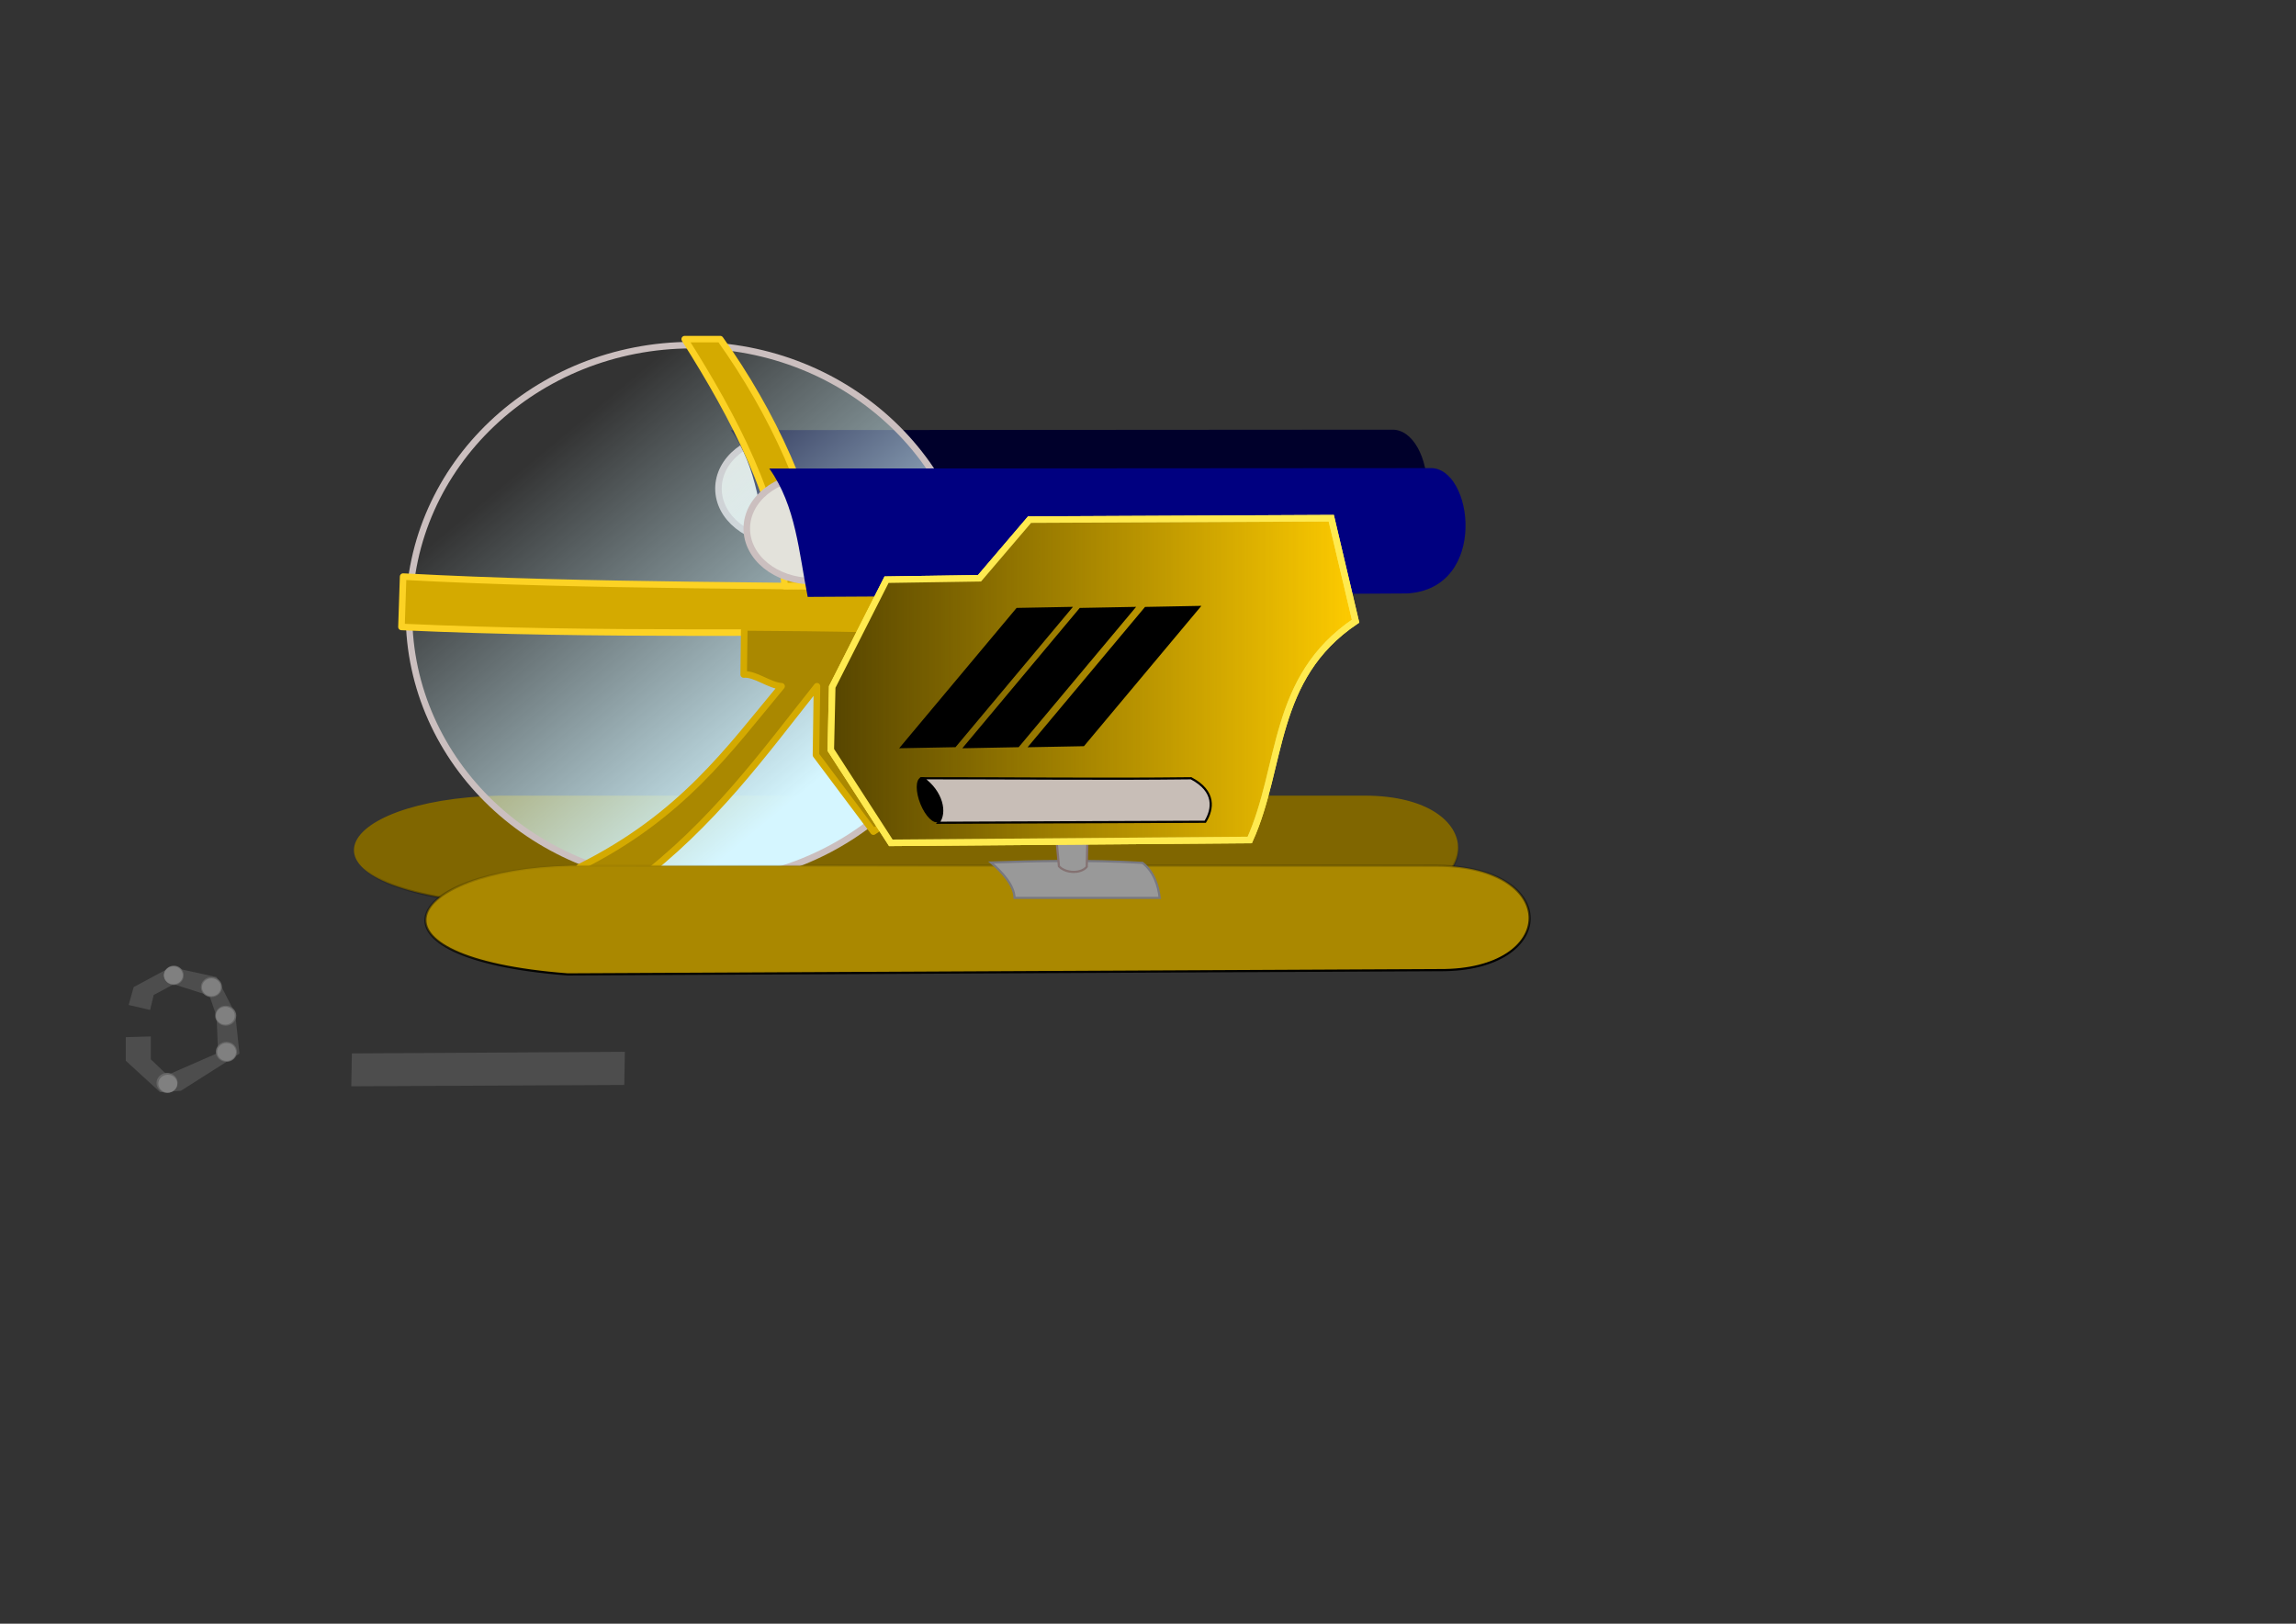<?xml version="1.0" encoding="UTF-8" standalone="no"?>
<!-- Created with Inkscape (http://www.inkscape.org/) -->

<svg
   xmlns:dc="http://purl.org/dc/elements/1.1/"
   xmlns:cc="http://creativecommons.org/ns#"
   xmlns:rdf="http://www.w3.org/1999/02/22-rdf-syntax-ns#"
   xmlns:svg="http://www.w3.org/2000/svg"
   xmlns="http://www.w3.org/2000/svg"
   xmlns:xlink="http://www.w3.org/1999/xlink"
   xmlns:sodipodi="http://sodipodi.sourceforge.net/DTD/sodipodi-0.dtd"
   xmlns:inkscape="http://www.inkscape.org/namespaces/inkscape"
   width="297mm"
   height="210mm"
   viewBox="0 0 1052.362 744.094"
   id="svg2"
   version="1.1"
   inkscape:version="0.91 r13725"
   sodipodi:docname="sea wessel.svg">
  <rect x="0" y="0" width="1052.362" height="744.094" fill="#333333" stroke="none"/>
  <defs
     id="defs4">
    <linearGradient
       inkscape:collect="always"
       id="linearGradient4228">
      <stop
         style="stop-color:#000000;stop-opacity:1;"
         offset="0"
         id="stop4230" />
      <stop
         style="stop-color:#000000;stop-opacity:0;"
         offset="1"
         id="stop4232" />
    </linearGradient>
    <linearGradient
       inkscape:collect="always"
       id="linearGradient4216">
      <stop
         style="stop-color:#554400;stop-opacity:1;"
         offset="0"
         id="stop4218" />
      <stop
         style="stop-color:#554400;stop-opacity:0;"
         offset="1"
         id="stop4220" />
    </linearGradient>
    <linearGradient
       inkscape:collect="always"
       id="linearGradient4146">
      <stop
         style="stop-color:#d5f6ff;stop-opacity:1;"
         offset="0"
         id="stop4148" />
      <stop
         style="stop-color:#d5f6ff;stop-opacity:0;"
         offset="1"
         id="stop4150" />
    </linearGradient>
    <linearGradient
       inkscape:collect="always"
       xlink:href="#linearGradient4146"
       id="linearGradient4152"
       x1="363.336"
       y1="675.123"
       x2="238.208"
       y2="524.042"
       gradientUnits="userSpaceOnUse" />
    <linearGradient
       inkscape:collect="always"
       xlink:href="#linearGradient4216"
       id="linearGradient4222"
       x1="379.278"
       y1="620.125"
       x2="623.02"
       y2="620.125"
       gradientUnits="userSpaceOnUse" />
    <linearGradient
       inkscape:collect="always"
       xlink:href="#linearGradient4228"
       id="linearGradient4234"
       x1="413.245"
       y1="752.188"
       x2="412.077"
       y2="699.756"
       gradientUnits="userSpaceOnUse" />
    <linearGradient
       inkscape:collect="always"
       xlink:href="#linearGradient4228"
       id="linearGradient4238"
       gradientUnits="userSpaceOnUse"
       x1="413.245"
       y1="752.188"
       x2="412.077"
       y2="699.756" />
  </defs>
  <sodipodi:namedview
     id="base"
     pagecolor="#ffffff"
     bordercolor="#666666"
     borderopacity="1.0"
     inkscape:pageopacity="0.0"
     inkscape:pageshadow="2"
     inkscape:zoom="0.76289062"
     inkscape:cx="380.34542"
     inkscape:cy="353.27822"
     inkscape:document-units="px"
     inkscape:current-layer="layer1"
     showgrid="false"
     inkscape:window-width="1366"
     inkscape:window-height="705"
     inkscape:window-x="-8"
     inkscape:window-y="-8"
     inkscape:window-maximized="1" />
  <g
     inkscape:label="Layer 1"
     inkscape:groupmode="layer"
     id="layer1"
     transform="translate(0,-308.268)">
    <g
       id="g4293">
      <ellipse
         ry="24.086"
         rx="29.903"
         cy="532.156"
         cx="359.21"
         id="path4170"
         style="opacity:1;fill:#e3e2db;fill-opacity:1;stroke:#cbbfbf;stroke-width:3;stroke-linecap:round;stroke-linejoin:round;stroke-miterlimit:4;stroke-dasharray:none;stroke-opacity:1" />
      <path
         sodipodi:nodetypes="ccccc"
         inkscape:connector-curvature="0"
         id="path4168"
         d="m 334.995,505.373 c 12.22,17.063 13.571,38.474 17.598,58.815 l 274.781,-1.574 c 37.504,-2.223 30.293,-58.248 10.418,-57.441 z"
         style="fill:#00002b;fill-opacity:1;fill-rule:evenodd;stroke:none;stroke-width:1px;stroke-linecap:butt;stroke-linejoin:miter;stroke-opacity:1" />
      <path
         style="fill:#806600;fill-rule:evenodd;stroke:url(#linearGradient4238);stroke-width:1px;stroke-linecap:butt;stroke-linejoin:miter;stroke-opacity:1"
         d="m 228.735,672.884 397.174,0 c 57.337,0.33 55.373,48.195 1.311,47.844 l -399.795,1.966 c -97.678,-7.574 -75.863,-48.013 1.311,-49.811 z"
         id="path4236"
         inkscape:connector-curvature="0"
         sodipodi:nodetypes="ccccc" />
      <ellipse
         ry="123.216"
         rx="129.77"
         cy="589.648"
         cx="317.215"
         id="path4136"
         style="opacity:1;fill:url(#linearGradient4152);fill-opacity:1;stroke:#cbbfbf;stroke-width:3;stroke-linecap:round;stroke-miterlimit:4;stroke-dasharray:none;stroke-opacity:1" />
      <path
         sodipodi:nodetypes="cccc"
         inkscape:connector-curvature="0"
         id="path4160"
         d="m 448.665,578.236 c -87.091,-2.123 -176.803,-1.021 -263.894,-5.725 l -0.763,23.064 c 91.718,4.208 177.677,1.799 264.877,2.781"
         style="fill:#d4aa00;fill-opacity:1;fill-rule:evenodd;stroke:#fcd224;stroke-width:3;stroke-linecap:butt;stroke-linejoin:round;stroke-miterlimit:4;stroke-dasharray:none;stroke-opacity:1" />
      <path
         sodipodi:nodetypes="ccccc"
         inkscape:connector-curvature="0"
         id="path4162"
         d="m 313.828,463.682 c 22.457,35.497 43.248,74.507 45.801,113.192 l 19.464,-0.463 c -6.905,-39.88 -24.96,-79.046 -48.989,-112.728 z"
         style="fill:#d4aa00;fill-opacity:1;fill-rule:evenodd;stroke:#fcd224;stroke-width:3;stroke-linecap:butt;stroke-linejoin:round;stroke-miterlimit:4;stroke-dasharray:none;stroke-opacity:1" />
      <path
         sodipodi:nodetypes="cccccccccc"
         inkscape:connector-curvature="0"
         id="path4164"
         d="m 341.143,595.814 -0.271,21.562 c 5.138,-0.501 11.798,5.051 17.367,5.379 -24.437,29.352 -45.686,59.542 -92.688,82.956 8.166,3.176 16.426,5.974 25.026,7.415 36.539,-27.55 59.168,-59.273 83.882,-90.371 l -0.463,31.514 26.332,35.114 c 34.613,-22.792 46.35,-57.613 51.442,-90.834 -29.739,-1.885 -73.291,-2.54 -110.626,-2.734 z"
         style="fill:#aa8800;fill-opacity:1;fill-rule:evenodd;stroke:#d4aa00;stroke-width:3;stroke-linecap:butt;stroke-linejoin:round;stroke-miterlimit:4;stroke-dasharray:none;stroke-opacity:1" />
      <ellipse
         style="opacity:1;fill:#e3e2db;fill-opacity:1;stroke:#cbbfbf;stroke-width:3;stroke-linecap:round;stroke-linejoin:round;stroke-miterlimit:4;stroke-dasharray:none;stroke-opacity:1"
         id="ellipse4244"
         cx="372.186"
         cy="550.488"
         rx="29.903"
         ry="24.086" />
      <path
         style="fill:#000080;fill-opacity:1;fill-rule:evenodd;stroke:none;stroke-width:1px;stroke-linecap:butt;stroke-linejoin:miter;stroke-opacity:1"
         d="m 352.605,522.984 c 12.22,17.063 13.571,38.474 17.598,58.815 l 274.781,-1.574 c 37.504,-2.223 30.293,-58.248 10.418,-57.441 z"
         id="path4240"
         inkscape:connector-curvature="0"
         sodipodi:nodetypes="ccccc" />
      <path
         sodipodi:nodetypes="ccccc"
         inkscape:connector-curvature="0"
         id="path4226"
         d="m 261.505,704.999 397.174,0 c 57.337,0.33 55.373,48.195 1.311,47.844 l -399.795,1.966 c -97.678,-7.574 -75.863,-48.013 1.311,-49.811 z"
         style="fill:#aa8800;fill-rule:evenodd;stroke:url(#linearGradient4234);stroke-width:1px;stroke-linecap:butt;stroke-linejoin:miter;stroke-opacity:1" />
      <path
         sodipodi:nodetypes="ccccc"
         inkscape:connector-curvature="0"
         id="path4246"
         d="m 465.008,719.746 66.523,0 c -0.579,-5.383 -2.558,-11.964 -7.865,-16.057 -24.418,-1.478 -50.213,-0.817 -69.473,-0.164 4.934,4.233 10.64,10.257 10.814,16.221 z"
         style="fill:#999999;fill-rule:evenodd;stroke:#787880;stroke-width:1px;stroke-linecap:butt;stroke-linejoin:miter;stroke-opacity:1" />
      <path
         sodipodi:nodetypes="ccccc"
         inkscape:connector-curvature="0"
         id="path4248"
         d="m 485.359,705.272 c 3.262,3.395 10.202,3.368 12.745,0.232 l 0.463,-18.074 -14.83,0.463 z"
         style="fill:#999999;fill-rule:evenodd;stroke:#847272;stroke-width:1px;stroke-linecap:butt;stroke-linejoin:miter;stroke-opacity:1;fill-opacity:1" />
      <path
         sodipodi:nodetypes="cccccccccc"
         inkscape:connector-curvature="0"
         id="path4166"
         d="m 406.349,573.919 -24.905,49.155 -0.655,28.838 27.527,42.601 164.506,-1.311 c 15.256,-33.729 9.887,-74.333 48.5,-100.276 l -11.142,-47.189 -138.29,0.655 -22.939,26.871 z"
         style="fill:#ffcc00;fill-rule:evenodd;stroke:#ffea4f;stroke-width:3;stroke-linecap:butt;stroke-linejoin:miter;stroke-miterlimit:4;stroke-dasharray:none;stroke-opacity:1" />
      <path
         style="fill:url(#linearGradient4222);fill-rule:evenodd;stroke:#ffea4f;stroke-width:3;stroke-linecap:butt;stroke-linejoin:miter;stroke-miterlimit:4;stroke-dasharray:none;stroke-opacity:1;fill-opacity:1"
         d="m 406.349,573.919 -24.905,49.155 -0.655,28.838 27.527,42.601 164.506,-1.311 c 15.256,-33.729 9.887,-74.333 48.5,-100.276 l -11.142,-47.189 -138.29,0.655 -22.939,26.871 z"
         id="path4198"
         inkscape:connector-curvature="0"
         sodipodi:nodetypes="cccccccccc" />
      <rect
         transform="matrix(1,-0.019,-0.642,0.767,0,0)"
         y="789.225"
         x="972.637"
         height="83.851"
         width="25.832"
         id="rect4190"
         style="opacity:1;fill:#000000;fill-opacity:1;stroke:none;stroke-width:3.454;stroke-linecap:round;stroke-linejoin:round;stroke-miterlimit:4;stroke-dasharray:none;stroke-opacity:1" />
      <rect
         style="opacity:1;fill:#000000;fill-opacity:1;stroke:none;stroke-width:3.454;stroke-linecap:round;stroke-linejoin:round;stroke-miterlimit:4;stroke-dasharray:none;stroke-opacity:1"
         id="rect4194"
         width="25.832"
         height="83.851"
         x="1002.054"
         y="789.96"
         transform="matrix(1,-0.019,-0.642,0.767,0,0)" />
      <rect
         style="opacity:1;fill:#000000;fill-opacity:1;stroke:none;stroke-width:3.454;stroke-linecap:round;stroke-linejoin:round;stroke-miterlimit:4;stroke-dasharray:none;stroke-opacity:1"
         id="rect4196"
         width="25.832"
         height="83.851"
         x="1032.069"
         y="790.104"
         transform="matrix(1,-0.019,-0.642,0.767,0,0)" />
      <ellipse
         transform="matrix(0.899,-0.438,0.377,0.926,0,0)"
         ry="10.956"
         rx="4.573"
         cy="795.104"
         cx="140.432"
         id="path4254"
         style="opacity:1;fill:#000000;fill-opacity:1;stroke:none;stroke-width:3.005;stroke-linecap:round;stroke-linejoin:round;stroke-miterlimit:4;stroke-dasharray:none;stroke-opacity:1" />
      <path
         sodipodi:nodetypes="ccccc"
         inkscape:connector-curvature="0"
         id="path4252"
         d="m 545.931,664.927 c 11.322,5.988 10.065,14.116 6.488,19.928 l -122.348,0.463 c 3.785,-4.535 1.628,-14.307 -6.952,-20.391 41.161,-0.055 82.226,0.493 122.811,0 z"
         style="fill:#c8beb7;fill-rule:evenodd;stroke:#000000;stroke-width:1px;stroke-linecap:butt;stroke-linejoin:miter;stroke-opacity:1" />
    </g>
    <path
       style="fill:#4d4d4d;fill-rule:evenodd;stroke:none;stroke-width:1px;stroke-linecap:butt;stroke-linejoin:miter;stroke-opacity:1"
       d="m 161.277,791.023 125.129,-0.742 -0.271,15.189 -125.129,0.615 z"
       id="path4256"
       inkscape:connector-curvature="0"
       sodipodi:nodetypes="ccccc" />
    <g
       id="g4280"
       transform="translate(-53.759,-14.83)">
      <path
         inkscape:connector-curvature="0"
         id="path4258"
         d="m 161.557,787.58 -8.52,-16.713 -20.973,-4.588 -17.04,9.176 -2.294,8.193 9.831,2.294 1.639,-6.882 9.176,-4.916 16.385,5.243 3.277,9.503 0.655,16.713 -23.267,10.159 -7.537,-7.209 0,-10.486 -11.47,0.328 0,10.814 15.73,14.419 9.503,-0.655 26.871,-17.04 z"
         style="fill:#4d4d4d;fill-opacity:1;fill-rule:evenodd;stroke:none;stroke-width:1px;stroke-linecap:butt;stroke-linejoin:miter;stroke-opacity:1" />
      <ellipse
         ry="4.424"
         rx="4.506"
         cy="770.048"
         cx="133.456"
         id="path4260"
         style="opacity:1;fill:#666666;fill-opacity:1;stroke:none;stroke-width:3;stroke-linecap:round;stroke-linejoin:round;stroke-miterlimit:4;stroke-dasharray:none;stroke-opacity:1" />
      <ellipse
         style="opacity:1;fill:#666666;fill-opacity:1;stroke:none;stroke-width:3;stroke-linecap:round;stroke-linejoin:round;stroke-miterlimit:4;stroke-dasharray:none;stroke-opacity:1"
         id="ellipse4262"
         cx="150.661"
         cy="775.455"
         rx="4.834"
         ry="4.588" />
      <ellipse
         ry="4.588"
         rx="4.834"
         cy="819.367"
         cx="130.343"
         id="ellipse4264"
         style="opacity:1;fill:#666666;fill-opacity:1;stroke:none;stroke-width:3;stroke-linecap:round;stroke-linejoin:round;stroke-miterlimit:4;stroke-dasharray:none;stroke-opacity:1" />
      <ellipse
         style="opacity:1;fill:#666666;fill-opacity:1;stroke:none;stroke-width:3;stroke-linecap:round;stroke-linejoin:round;stroke-miterlimit:4;stroke-dasharray:none;stroke-opacity:1"
         id="ellipse4266"
         cx="157.215"
         cy="788.563"
         rx="4.834"
         ry="4.588" />
      <ellipse
         ry="4.588"
         rx="4.834"
         cy="805.112"
         cx="157.542"
         id="ellipse4268"
         style="opacity:1;fill:#666666;fill-opacity:1;stroke:none;stroke-width:3;stroke-linecap:round;stroke-linejoin:round;stroke-miterlimit:4;stroke-dasharray:none;stroke-opacity:1" />
      <ellipse
         style="opacity:1;fill:#808080;fill-opacity:1;stroke:none;stroke-width:3;stroke-linecap:round;stroke-linejoin:round;stroke-miterlimit:4;stroke-dasharray:none;stroke-opacity:1"
         id="ellipse4270"
         cx="130.671"
         cy="819.695"
         rx="4.342"
         ry="4.096" />
      <ellipse
         ry="4.096"
         rx="4.342"
         cy="805.194"
         cx="157.624"
         id="ellipse4272"
         style="opacity:1;fill:#808080;fill-opacity:1;stroke:none;stroke-width:3;stroke-linecap:round;stroke-linejoin:round;stroke-miterlimit:4;stroke-dasharray:none;stroke-opacity:1" />
      <ellipse
         style="opacity:1;fill:#808080;fill-opacity:1;stroke:none;stroke-width:3;stroke-linecap:round;stroke-linejoin:round;stroke-miterlimit:4;stroke-dasharray:none;stroke-opacity:1"
         id="ellipse4274"
         cx="157.051"
         cy="788.563"
         rx="4.342"
         ry="4.096" />
      <ellipse
         ry="4.096"
         rx="4.342"
         cy="775.537"
         cx="150.661"
         id="ellipse4276"
         style="opacity:1;fill:#808080;fill-opacity:1;stroke:none;stroke-width:3;stroke-linecap:round;stroke-linejoin:round;stroke-miterlimit:4;stroke-dasharray:none;stroke-opacity:1" />
      <ellipse
         style="opacity:1;fill:#808080;fill-opacity:1;stroke:none;stroke-width:3;stroke-linecap:round;stroke-linejoin:round;stroke-miterlimit:4;stroke-dasharray:none;stroke-opacity:1"
         id="ellipse4278"
         cx="133.21"
         cy="770.048"
         rx="4.342"
         ry="4.096" />
    </g>
  </g>
</svg>
